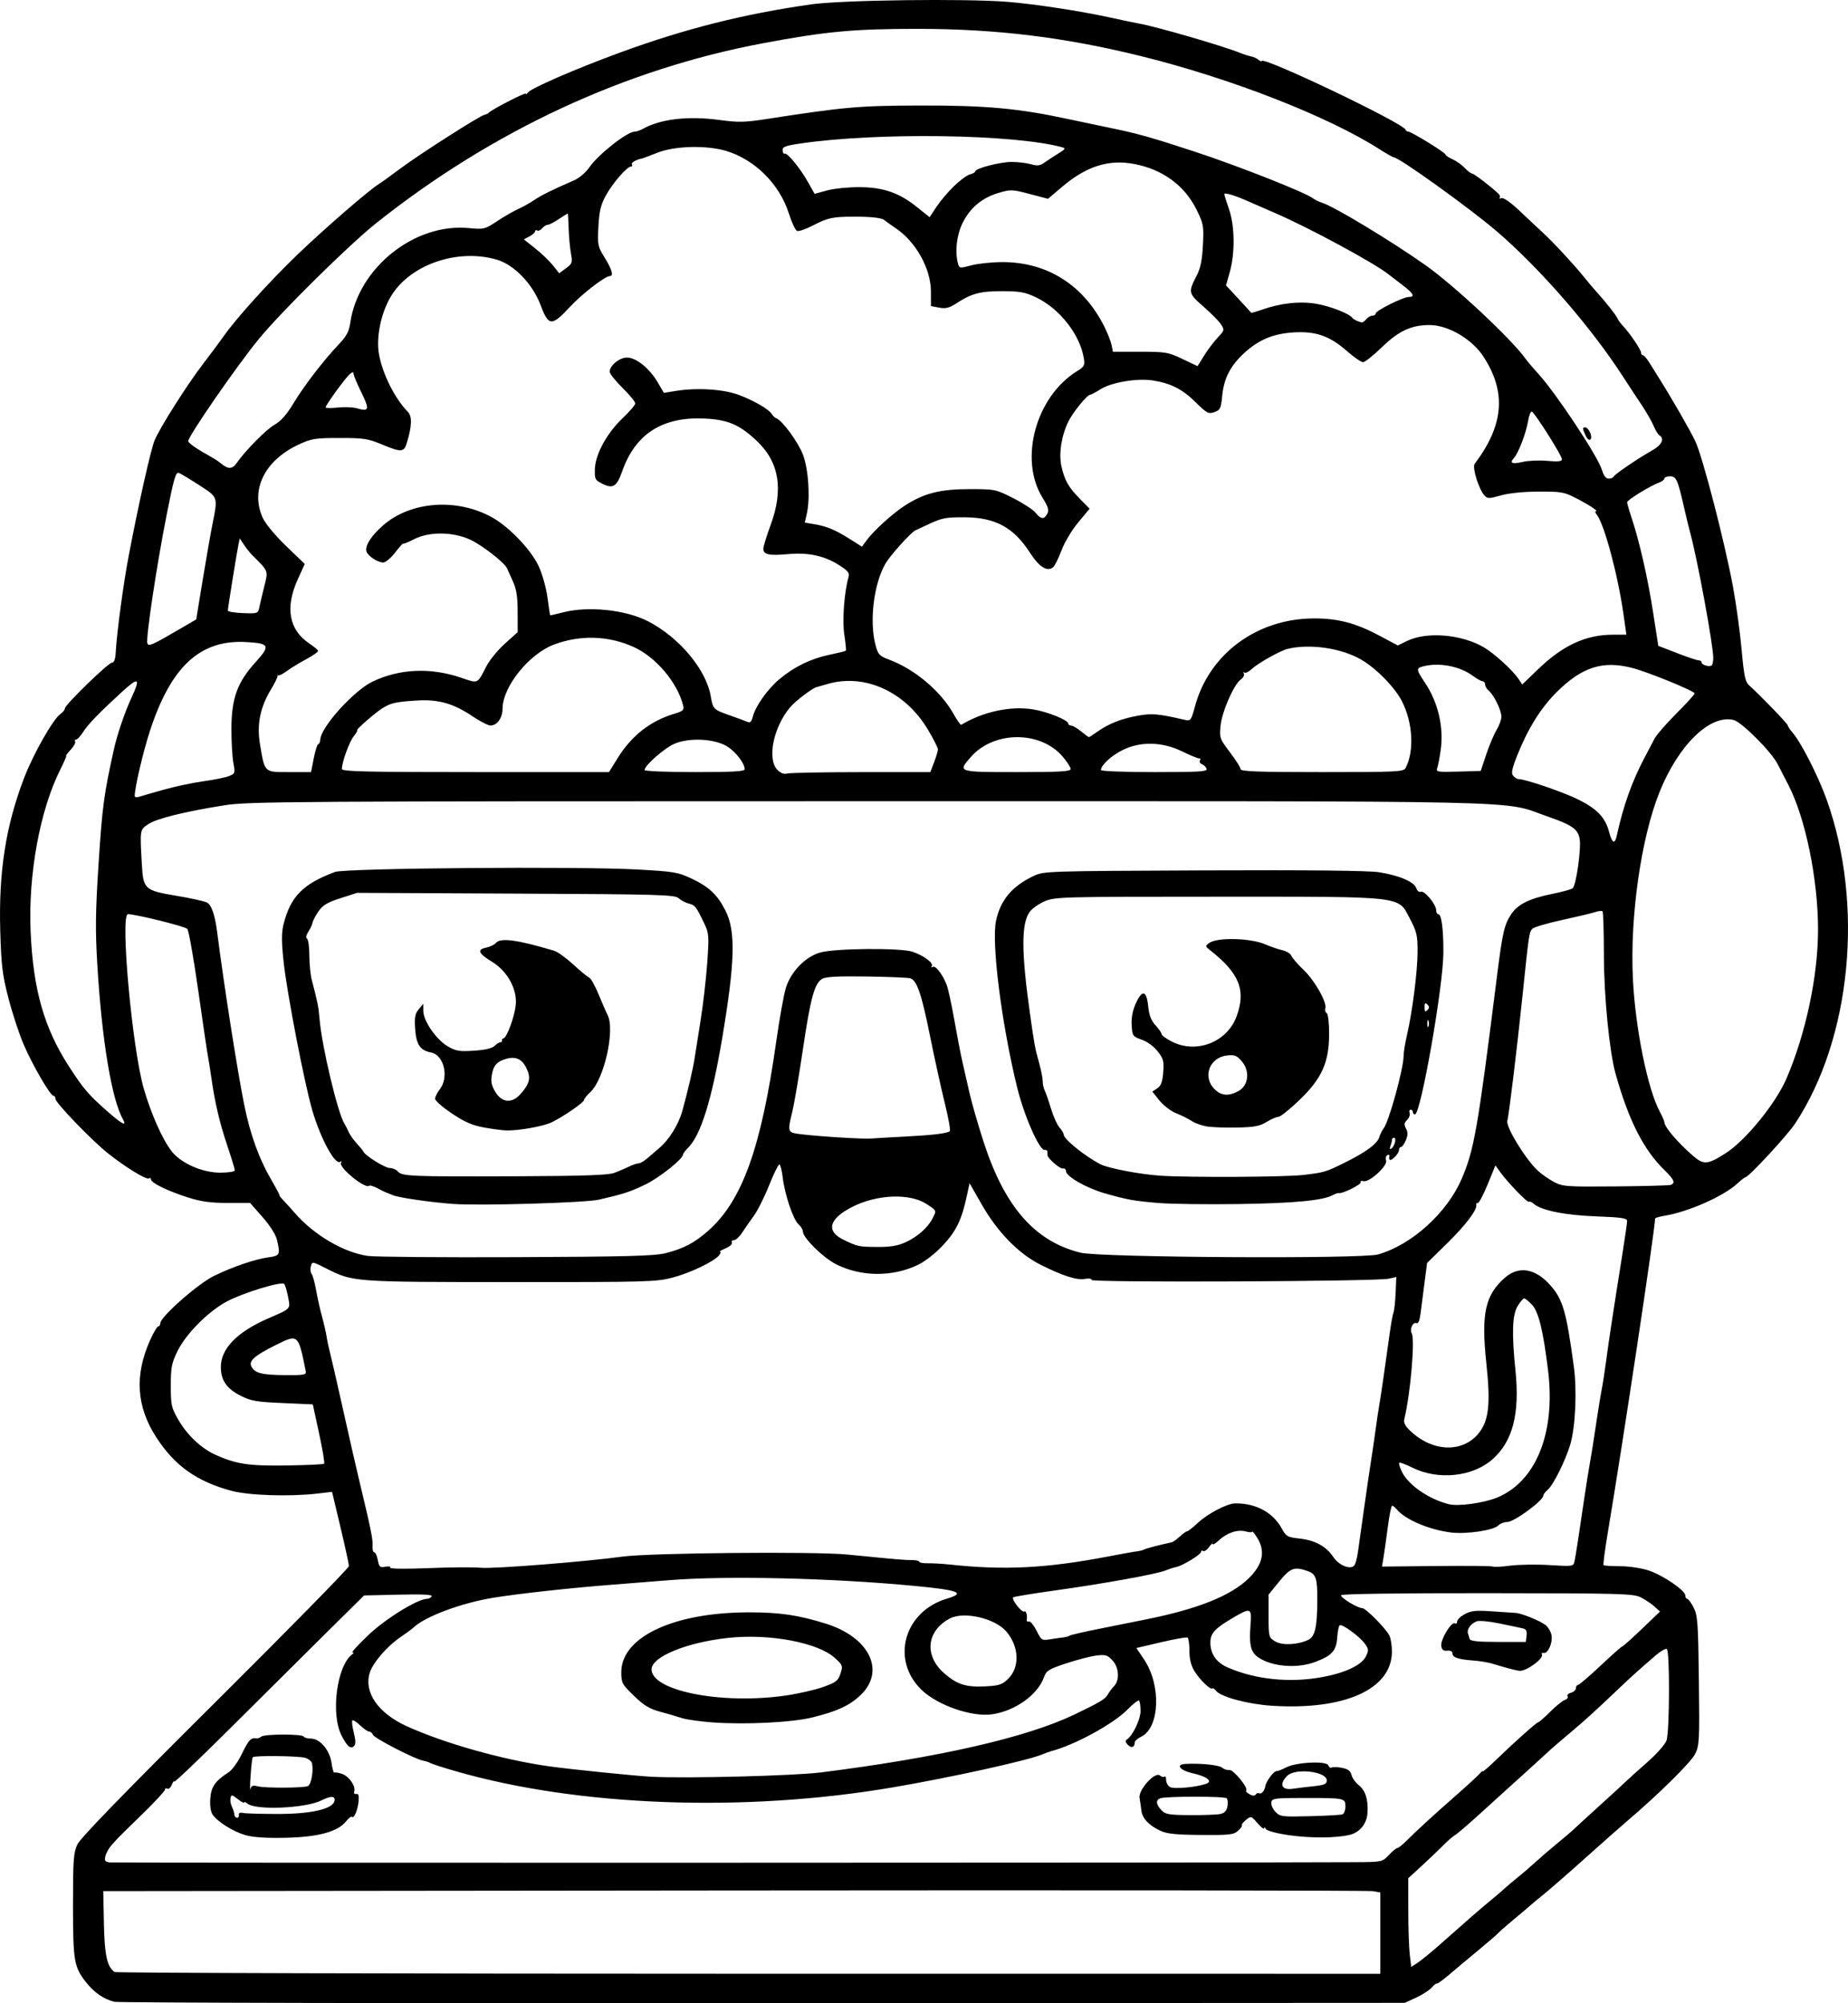 <?xml version="1.0" encoding="UTF-8" standalone="no"?>
<!-- Created with Inkscape (http://www.inkscape.org/) -->

<svg
   width="210.005mm"
   height="227.594mm"
   viewBox="0 0 210.005 227.594"
   version="1.1"
   id="svg5"
   xml:space="preserve"
   xmlns="http://www.w3.org/2000/svg"
   xmlns:svg="http://www.w3.org/2000/svg"><defs
     id="defs2" /><g
     id="layer1"
     transform="translate(-4.159,-31.327)"><path
       style="fill:#000000;stroke-width:0.265"
       d="m 17.168,258.756 c -1.192,-0.285 -2.29,-1.039 -3.221,-2.212 -1.375,-1.731 -1.493,-2.425 -1.493,-8.779 0,-5.107 0.06,-5.951 0.49,-6.879 0.336,-0.726 5.253,-5.794 15.677,-16.156 8.353,-8.304 15.188,-15.269 15.189,-15.478 0.001,-0.209 -0.43,-2.193 -0.957,-4.408 l -0.959,-4.028 -1.622,0.191 c -3.165,0.373 -7.849,0.224 -9.825,-0.311 -3.926,-1.065 -6.406,-2.824 -8.498,-6.029 -2.292,-3.511 -2.526,-7.086 -0.727,-11.095 0.384,-0.856 0.801,-1.557 0.927,-1.557 0.126,0 0.228,-0.162 0.228,-0.36 0,-0.717 4.308,-4.507 6.115,-5.379 2.186,-1.056 4.662,-1.897 6.199,-2.108 1.283,-0.176 1.336,-0.288 0.941,-1.989 -0.135,-0.583 -0.794,-1.618 -1.64,-2.58 l -1.414,-1.606 h -2.55 c -1.945,0 -3.014,-0.147 -4.505,-0.621 -2.298,-0.73 -4.204,-1.658 -4.204,-2.045 0,-0.151 -0.112,-0.205 -0.25,-0.121 -0.289,0.179 -2.726,-1.317 -4.645,-2.851 -1.848,-1.477 -5.953,-5.731 -5.953,-6.169 0,-0.2 -0.105,-0.363 -0.234,-0.363 -0.357,0 -2.35,-3.427 -3.382,-5.814 -0.505,-1.168 -1.281,-3.523 -1.725,-5.233 -0.701,-2.7 -0.825,-3.71 -0.941,-7.669 -0.197,-6.714 0.626,-11.979 2.728,-17.444 1.033,-2.687 3.276,-6.636 4.089,-7.199 0.288,-0.2 0.524,-0.49 0.524,-0.646 0,-0.41 4.94,-5.209 5.362,-5.209 0.232,0 0.376,-0.389 0.415,-1.124 0.118,-2.234 0.866,-7.808 1.484,-11.046 1.12,-5.874 2.508,-12.056 2.937,-13.083 0.615,-1.471 3.688,-6.315 5.53,-8.718 0.881,-1.149 1.945,-2.578 2.365,-3.175 1.434,-2.043 5.244,-6.243 8.459,-9.326 2.993,-2.87 8.107,-7.295 9.129,-7.9 0.246,-0.146 1.35,-0.941 2.454,-1.769 2.148,-1.609 9.02,-5.997 9.561,-6.104 0.179,-0.035 0.385,-0.133 0.458,-0.216 0.315,-0.36 4.234,-2.379 4.237,-2.182 0.002,0.119 0.099,0.067 0.215,-0.115 0.302,-0.475 5.542,-2.749 10.562,-4.582 7.372,-2.692 13.959,-4.35 21.63,-5.445 3.476,-0.496 17.541,-0.676 22.347,-0.286 3.097,0.251 8.319,1.05 11.652,1.783 1.382,0.304 2.871,0.615 3.307,0.691 1.905,0.331 9.536,2.545 11.406,3.309 0.421,0.172 0.994,0.356 1.273,0.41 0.28,0.053 0.667,0.228 0.86,0.389 0.193,0.16 0.351,0.224 0.351,0.141 0,-0.631 16.053,7.023 16.36,7.8 0.049,0.123 0.193,0.223 0.321,0.223 0.343,0 4.221,2.39 4.221,2.601 0,0.099 0.352,0.336 0.783,0.527 0.43,0.191 1.055,0.634 1.389,0.986 0.334,0.352 0.713,0.642 0.844,0.644 0.213,0.004 2.178,1.504 2.991,2.283 0.175,0.168 0.238,0.385 0.14,0.482 -0.098,0.098 -0.003,0.112 0.211,0.032 0.24,-0.09 1.055,0.488 2.129,1.507 0.957,0.909 2.088,1.969 2.514,2.355 1.108,1.006 3.527,3.603 4.61,4.947 0.509,0.633 1.224,1.478 1.587,1.878 1.043,1.148 2.239,2.669 2.355,2.997 0.058,0.165 0.338,0.543 0.62,0.84 0.761,0.801 2.052,2.711 2.052,3.036 0,0.156 0.093,0.283 0.208,0.283 0.114,0 0.442,0.378 0.728,0.841 0.286,0.463 0.758,1.219 1.049,1.681 1.521,2.413 3.576,5.983 4.184,7.268 0.823,1.739 3.344,11.478 4.27,16.493 0.364,1.968 0.807,5.192 0.985,7.164 0.274,3.033 0.407,3.661 0.867,4.073 1.301,1.169 4.379,4.358 4.379,4.536 0,0.108 0.248,0.482 0.551,0.831 0.967,1.115 2.915,4.943 3.864,7.594 4.278,11.951 2.796,27.165 -3.587,36.822 -0.882,1.334 -5.291,6.094 -5.645,6.094 -0.085,0 -0.507,0.327 -0.938,0.728 -1.523,1.415 -5.546,3.196 -8.202,3.632 -0.618,0.102 -1.124,0.253 -1.124,0.336 0,1.189 -3.675,25.599 -5.36,35.598 -0.338,2.007 -0.56,3.704 -0.494,3.77 0.067,0.067 0.916,0.121 1.888,0.121 1,0 2.403,0.21 3.231,0.483 1.636,0.54 4.174,2.271 4.174,2.847 0,0.206 0.097,0.374 0.216,0.374 0.119,0 0.445,0.446 0.725,0.992 0.459,0.894 0.518,1.714 0.597,8.309 0.083,6.891 0.057,7.377 -0.442,8.354 -0.482,0.945 -4.195,4.608 -7.617,7.514 -0.749,0.636 -2.892,2.53 -4.763,4.208 -1.87,1.678 -4.055,3.583 -4.855,4.233 -0.8,0.65 -1.515,1.244 -1.587,1.32 -0.073,0.076 -0.847,0.731 -1.72,1.455 -0.873,0.724 -1.707,1.454 -1.852,1.621 -0.146,0.167 -1.158,1.04 -2.249,1.941 -1.091,0.9 -2.563,2.133 -3.271,2.739 -0.708,0.606 -1.342,1.064 -1.409,1.019 -0.067,-0.046 -0.335,0.162 -0.596,0.462 -0.26,0.3 -1.055,0.814 -1.766,1.142 l -1.293,0.596 -72.893,0.04 c -40.091,0.022 -73.272,-0.051 -73.735,-0.161 z m 143.85,-7.804 v -4.618 l -0.86,-0.153 c -0.473,-0.084 -33.126,-0.119 -72.562,-0.078 l -71.702,0.075 0.073,3.665 c 0.072,3.626 0.367,4.961 1.221,5.526 0.162,0.107 32.59,0.196 72.062,0.198 l 71.768,0.004 z m 6.902,1.179 c 3.077,-2.729 4.578,-4.033 5.787,-5.027 0.62,-0.509 1.313,-1.105 1.542,-1.323 0.228,-0.218 0.841,-0.734 1.36,-1.146 0.52,-0.412 1.421,-1.187 2.003,-1.721 0.582,-0.535 1.713,-1.507 2.513,-2.161 0.8,-0.654 1.702,-1.427 2.004,-1.718 0.302,-0.291 1.603,-1.482 2.891,-2.646 1.288,-1.164 2.589,-2.358 2.891,-2.654 0.302,-0.296 1.404,-1.288 2.45,-2.205 1.072,-0.941 2.023,-2.021 2.183,-2.479 0.351,-1.006 0.381,-10.165 0.034,-10.379 -0.137,-0.085 -0.701,0.236 -1.253,0.712 -1.905,1.643 -2.813,2.457 -4.06,3.644 -2.902,2.761 -3.928,3.694 -5.683,5.169 -1.019,0.856 -1.981,1.68 -2.14,1.832 -0.322,0.308 -4.253,3.881 -5.397,4.905 -0.406,0.364 -1.719,1.554 -2.917,2.646 -1.198,1.091 -2.372,2.092 -2.609,2.224 -0.237,0.132 -0.854,0.668 -1.37,1.191 -0.517,0.523 -1.618,1.573 -2.447,2.333 l -1.508,1.382 0.002,3.646 c 0.001,2.005 0.077,4.272 0.169,5.037 l 0.167,1.392 0.724,-0.465 c 0.398,-0.256 1.597,-1.239 2.663,-2.185 z m -9.769,-9.241 c 3.076,-0.02 3.089,-0.022 3.836,-0.813 0.412,-0.437 0.847,-0.794 0.966,-0.794 0.119,0 0.603,-0.387 1.075,-0.86 1.151,-1.153 3.004,-2.848 5.721,-5.235 1.237,-1.086 2.394,-2.154 2.571,-2.372 0.177,-0.218 0.326,-0.327 0.331,-0.242 0.005,0.085 0.696,-0.51 1.537,-1.323 2.161,-2.089 4.592,-4.254 4.788,-4.264 0.091,-0.005 0.702,-0.542 1.356,-1.194 0.655,-0.652 1.4,-1.252 1.657,-1.333 0.257,-0.082 0.394,-0.267 0.305,-0.412 -0.089,-0.145 0.087,-0.329 0.393,-0.409 0.306,-0.08 0.556,-0.31 0.556,-0.511 0,-0.201 0.104,-0.366 0.231,-0.366 0.127,0 1.276,-0.982 2.553,-2.183 1.277,-1.201 2.393,-2.189 2.481,-2.196 0.087,-0.007 1.089,-0.903 2.226,-1.989 l 2.067,-1.975 -0.612,-0.56 c -0.336,-0.308 -1.028,-0.775 -1.538,-1.037 -0.862,-0.445 -2.061,-0.479 -17.462,-0.494 -9.981,-0.01 -16.573,0.081 -16.63,0.23 -0.1,0.265 1.88,1.473 2.415,1.474 0.387,5.3e-4 2.638,2.271 3.065,3.091 0.166,0.318 0.299,1.151 0.297,1.852 -0.015,4.258 -5.358,6.669 -13.622,6.144 -2.733,-0.173 -5.832,-1.003 -6.376,-1.708 -0.16,-0.207 -0.344,-0.323 -0.408,-0.259 -0.202,0.202 -1.451,-1.008 -2.042,-1.978 -0.384,-0.63 -0.565,-1.365 -0.565,-2.299 -5.2e-4,-0.755 -0.095,-1.431 -0.209,-1.502 -0.115,-0.071 -1.471,0.167 -3.014,0.529 l -2.806,0.658 0.879,1.306 c 1.968,2.924 1.781,7.756 -0.339,8.773 -0.401,0.192 -0.728,0.486 -0.728,0.654 0,0.558 -0.366,0.682 -0.783,0.265 -0.267,-0.267 -0.314,-0.472 -0.134,-0.583 0.669,-0.413 1.579,-2.288 1.579,-3.253 0,-0.561 -0.075,-1.094 -0.166,-1.185 -0.091,-0.091 -0.665,0.347 -1.274,0.974 -1.608,1.655 -6.059,4.085 -8.747,4.775 -0.146,0.037 -0.609,0.209 -1.031,0.381 -1.715,0.701 -10.422,2.616 -16.961,3.729 -16.835,2.866 -35.698,2.172 -49.588,-1.826 -1.444,-0.416 -2.754,-0.835 -2.91,-0.931 -0.156,-0.097 -0.547,-0.226 -0.869,-0.288 -0.964,-0.186 -5.536,-2.547 -5.685,-2.936 -0.076,-0.199 -0.268,-0.361 -0.426,-0.361 -0.158,0 -0.621,-0.319 -1.027,-0.708 -0.407,-0.39 -0.805,-0.642 -0.886,-0.561 -0.081,0.081 -0.006,0.705 0.165,1.387 0.218,0.864 0.228,1.324 0.035,1.517 -0.396,0.396 -0.778,0.076 -1.426,-1.189 -1.261,-2.465 -0.528,-7.977 1.229,-9.238 0.175,-0.125 0.177,-0.196 0.006,-0.198 -0.145,-0.002 0.68,-0.9 1.833,-1.996 1.951,-1.852 5.591,-4.094 6.648,-4.094 0.193,0 0.43,-0.128 0.526,-0.284 0.123,-0.199 -1.001,-0.257 -3.755,-0.193 l -3.93,0.091 -4.233,4.187 c -2.328,2.303 -7.18,7.123 -10.782,10.711 -3.602,3.588 -6.556,6.404 -6.565,6.258 -0.009,-0.146 -0.128,0.011 -0.263,0.348 -0.135,0.337 -0.366,0.538 -0.512,0.447 -0.147,-0.091 -0.267,-0.041 -0.267,0.11 0,0.151 -1.161,1.405 -2.58,2.786 -1.419,1.381 -2.663,2.604 -2.765,2.717 -0.102,0.114 -0.426,0.471 -0.721,0.795 -0.295,0.324 -0.609,0.88 -0.698,1.235 -0.134,0.534 -0.055,0.662 0.456,0.734 0.497,0.07 130.219,0.047 141.553,-0.025 z M 32.065,239.822 c -1.388,-0.394 -3.155,-1.495 -3.738,-2.327 -0.222,-0.317 -0.326,-1.012 -0.272,-1.812 0.092,-1.357 0.545,-2.012 2.07,-2.995 0.419,-0.27 1.087,-1.201 1.549,-2.158 0.746,-1.546 1.009,-1.819 1.644,-1.705 0.124,0.022 0.363,-0.067 0.529,-0.198 0.389,-0.307 4.632,-0.317 4.821,-0.011 0.079,0.127 0.443,0.231 0.809,0.231 1.035,0 2.135,1.283 2.354,2.747 0.103,0.685 0.242,1.191 0.31,1.123 0.068,-0.068 0.474,-5.3e-4 0.902,0.149 0.806,0.281 1.575,1.414 1.364,2.009 -0.066,0.186 0.039,0.306 0.235,0.265 0.257,-0.054 0.33,0.182 0.264,0.851 -0.1,1.005 -0.524,1.986 -0.758,1.752 -0.08,-0.08 -0.371,0.14 -0.646,0.49 -0.936,1.19 -3.155,1.801 -6.838,1.883 -2.229,0.05 -3.728,-0.046 -4.599,-0.294 z m -0.759,-2.309 c -0.041,-0.204 0.136,-0.287 0.463,-0.216 0.291,0.063 2.077,0.116 3.969,0.117 3.791,0.002 6.262,-0.57 6.434,-1.489 0.107,-0.574 -0.404,-0.593 -1.485,-0.054 -1.819,0.907 -7.467,1.149 -8.418,0.36 -0.202,-0.168 -0.368,-0.223 -0.368,-0.122 0,0.101 -0.327,-0.074 -0.728,-0.39 -0.639,-0.504 -0.738,-0.52 -0.816,-0.136 -0.049,0.241 5.3e-4,0.639 0.109,0.885 0.227,0.514 0.296,0.738 0.343,1.109 0.018,0.146 0.152,0.265 0.298,0.265 0.146,0 0.235,-0.149 0.198,-0.331 z m 2.14,-3.241 c 0.834,0.211 5.122,0.197 5.684,-0.019 0.382,-0.147 0.669,-1.649 0.492,-2.571 -0.048,-0.249 -0.406,-0.542 -0.795,-0.651 -0.783,-0.22 -5.756,-0.275 -5.942,-0.066 -0.064,0.072 -0.177,1.025 -0.25,2.116 -0.073,1.091 -0.079,1.766 -0.013,1.499 0.094,-0.381 0.272,-0.447 0.824,-0.308 z m 117.285,5.566 c -1.459,-0.207 -2.574,-0.499 -2.708,-0.71 -0.125,-0.197 -0.229,-0.239 -0.232,-0.094 -0.003,0.146 -0.332,-0.114 -0.732,-0.578 -0.714,-0.827 -0.738,-0.833 -1.311,-0.364 -0.321,0.263 -0.529,0.534 -0.461,0.601 0.068,0.068 -0.129,0.35 -0.437,0.628 -0.498,0.45 -0.963,0.502 -4.222,0.476 -2.875,-0.023 -3.87,-0.128 -4.625,-0.487 -1.312,-0.623 -2.035,-1.4 -2.14,-2.301 -0.048,-0.415 -0.142,-1.051 -0.207,-1.413 -0.164,-0.903 1.746,-3.025 2.305,-2.561 0.202,0.167 0.445,0.226 0.541,0.13 0.096,-0.096 0.174,0.08 0.174,0.39 0,0.31 0.208,0.673 0.463,0.807 0.448,0.235 2.829,0.026 4.021,-0.352 0.89,-0.282 0.214,-0.847 -1.462,-1.223 -1.457,-0.326 -1.99,-1.001 -0.839,-1.062 1.713,-0.091 3.817,0.121 4.167,0.42 0.218,0.186 0.594,0.307 0.835,0.267 0.447,-0.074 2.191,2.052 1.912,2.33 -0.08,0.08 0.095,0.275 0.39,0.433 0.361,0.193 0.59,0.199 0.702,0.017 0.092,-0.148 0.269,-0.206 0.395,-0.129 0.235,0.146 0.612,-0.304 0.692,-0.826 0.08,-0.523 0.946,-1.688 1.257,-1.689 0.165,-7.9e-4 0.657,-0.191 1.094,-0.422 1.131,-0.598 4.594,-0.774 4.797,-0.243 0.084,0.219 0.257,0.334 0.385,0.255 0.128,-0.079 0.652,-0.065 1.165,0.031 0.69,0.129 0.975,0.341 1.093,0.811 0.088,0.35 0.45,0.864 0.805,1.143 0.772,0.607 1.101,1.622 1.016,3.134 -0.071,1.259 -0.864,2.244 -2.037,2.53 -1.501,0.366 -4.41,0.386 -6.794,0.048 z m 5.987,-2.383 c 0.182,-0.068 0.331,-0.471 0.331,-0.895 0,-0.952 -0.064,-0.965 -4.756,-0.965 -3.25,0 -3.574,0.043 -3.662,0.487 -0.053,0.268 0.153,0.753 0.459,1.078 0.528,0.562 0.723,0.587 3.927,0.506 1.854,-0.047 3.52,-0.141 3.702,-0.21 z m -13.919,-0.033 c 0.498,-0.098 0.74,-0.343 0.84,-0.85 0.077,-0.392 0.041,-0.815 -0.079,-0.939 -0.237,-0.245 -6.916,-0.243 -7.554,0.002 -0.531,0.204 -0.486,0.681 0.125,1.337 0.453,0.487 0.832,0.553 3.241,0.57 1.5,0.01 3.043,-0.043 3.427,-0.119 z m 10.611,-3.159 c 1.255,-0.134 1.521,-0.249 1.521,-0.66 0,-1.029 -3.576,-1.444 -4.498,-0.523 -0.951,0.951 -0.639,1.665 0.643,1.469 0.447,-0.068 1.497,-0.197 2.334,-0.287 z m 22.159,-13.396 c -0.509,-0.139 -1.315,-0.373 -1.79,-0.521 -0.475,-0.148 -1.462,-0.313 -2.192,-0.367 -1.736,-0.129 -2.368,-0.344 -2.368,-0.805 0,-0.232 -0.228,-0.352 -0.594,-0.313 -0.444,0.047 -0.617,-0.093 -0.683,-0.553 -0.101,-0.708 1.165,-2.791 1.552,-2.552 0.14,0.086 0.255,-0.01 0.255,-0.213 0,-0.204 0.392,-0.582 0.871,-0.84 0.719,-0.387 1.262,-0.441 3.109,-0.311 1.231,0.087 2.437,0.168 2.681,0.181 0.626,0.033 2.626,0.834 3.328,1.334 0.325,0.231 0.654,0.767 0.732,1.191 0.159,0.869 -0.407,2.131 -0.906,2.02 -0.181,-0.04 -0.264,0.032 -0.185,0.16 0.27,0.437 -1.755,1.931 -2.534,1.87 -0.191,-0.015 -0.765,-0.141 -1.274,-0.28 z m 2.067,-3.719 c 0.066,-0.571 -0.043,-0.744 -0.529,-0.845 -0.337,-0.07 -1.515,-0.316 -2.619,-0.547 -1.104,-0.231 -2.235,-0.334 -2.514,-0.23 -0.647,0.243 -1.139,0.896 -1.006,1.337 0.057,0.188 0.148,0.491 0.203,0.673 0.072,0.24 0.958,0.331 3.241,0.331 h 3.141 z m -80.252,15.553 c 13.425,-1.69 23.384,-3.959 28.84,-6.571 2.925,-1.4 3.548,-1.773 3.824,-2.288 0.151,-0.281 0.465,-0.703 0.699,-0.937 0.669,-0.669 0.584,-2.134 -0.171,-2.944 -0.569,-0.61 -0.792,-0.676 -1.838,-0.545 -0.655,0.082 -2.193,0.481 -3.417,0.886 -1.972,0.652 -2.26,0.83 -2.514,1.551 -0.707,2.007 -3.253,3.839 -5.884,4.233 -2.29,0.343 -6.201,-1.003 -8.03,-2.764 -3.538,-3.408 -2.015,-8.908 2.871,-10.372 2.175,-0.652 1.382,-0.965 -3.664,-1.446 -9.38,-0.895 -21.351,-1.177 -27.842,-0.655 -1.785,0.144 -4.734,0.377 -6.553,0.518 -4.707,0.366 -10.573,1.009 -13.432,1.472 -3.667,0.594 -7.778,2.123 -9.131,3.397 -0.178,0.168 -0.831,0.649 -1.45,1.07 -1.569,1.066 -3.177,2.934 -3.525,4.097 -0.661,2.207 0.97,4.555 4.185,6.026 4.29,1.962 11.098,3.874 16.342,4.588 2.612,0.356 9.666,1.072 11.509,1.168 3.908,0.204 16.163,-0.106 19.182,-0.487 z m -12.303,-5.695 c -1.382,-0.102 -2.93,-0.322 -3.44,-0.49 -0.509,-0.168 -1.619,-0.492 -2.466,-0.72 -1.214,-0.327 -1.845,-0.71 -2.977,-1.806 -1.353,-1.311 -1.436,-1.466 -1.436,-2.685 0,-4.011 5.982,-6.805 14.552,-6.799 3.473,0.003 5.555,0.309 8.661,1.273 4.982,1.547 6.86,5.386 3.976,8.13 -1.25,1.189 -2.636,1.832 -5.45,2.53 -2.344,0.581 -7.652,0.845 -11.421,0.568 z m 8.282,-3.036 c 1.426,-0.202 3.359,-0.638 4.295,-0.968 1.507,-0.532 1.736,-0.707 2.007,-1.527 0.292,-0.886 0.265,-0.964 -0.63,-1.785 -1.913,-1.753 -7.452,-2.793 -12.147,-2.28 -4.714,0.515 -8.686,2.146 -8.686,3.568 0,2.451 7.929,4.016 15.161,2.991 z m 25.333,-1.883 c 1.368,-1.311 1.297,-3.65 -0.163,-5.385 -1.27,-1.51 -4.808,-2.341 -6.411,-1.507 -2.663,1.386 -2.975,4.198 -0.69,6.209 1.476,1.299 2.467,1.619 4.688,1.512 1.55,-0.075 1.91,-0.191 2.576,-0.829 z m 35.84,-0.244 c 2.585,-0.495 4.38,-1.365 4.853,-2.354 0.324,-0.677 0.307,-0.832 -0.155,-1.455 -0.579,-0.78 -2.462,-2.169 -2.806,-2.069 -0.122,0.036 -0.258,0.633 -0.302,1.327 -0.099,1.572 -0.581,2.123 -2.488,2.843 -1.863,0.703 -4.38,0.601 -6.037,-0.245 -1.29,-0.659 -1.532,-1.386 -1.333,-3.997 0.145,-1.903 0.025,-1.95 -1.974,-0.781 -2.076,1.214 -2.591,1.776 -2.591,2.824 0,1.286 0.675,2.265 1.945,2.822 3.193,1.401 7.162,1.796 10.888,1.083 z m -1.725,-4.201 c 0.776,-0.363 1.026,-1.42 1.044,-4.406 0.015,-2.616 -0.136,-3.085 -1.105,-3.423 -1.516,-0.529 -1.952,-0.367 -3.227,1.198 l -1.205,1.479 v 2.428 c 0,2.363 0.019,2.44 0.728,2.878 0.791,0.49 2.543,0.417 3.766,-0.155 z m -27.772,-0.293 c 0.221,-0.02 0.518,-0.107 0.661,-0.193 0.143,-0.086 1.57,-0.418 3.17,-0.739 1.601,-0.321 4.093,-0.82 5.538,-1.111 5.859,-1.177 9.602,-2.672 11.634,-4.646 1.65,-1.602 1.955,-3.115 0.947,-4.688 -0.284,-0.443 -0.518,-0.727 -0.521,-0.63 -0.002,0.097 -0.332,0.086 -0.732,-0.024 -0.929,-0.255 -2.116,0.132 -3.043,0.992 -0.4,0.371 -0.728,0.567 -0.728,0.434 0,-0.132 -0.187,0.026 -0.415,0.352 -0.228,0.326 -0.526,0.524 -0.661,0.44 -0.136,-0.084 -0.246,-0.038 -0.246,0.103 0,0.297 -2.109,1.581 -2.822,1.718 -0.267,0.051 -0.815,0.229 -1.218,0.394 -1.003,0.411 -7.044,1.503 -12.584,2.273 -2.522,0.351 -4.649,0.701 -4.725,0.777 -0.224,0.224 0.993,1.778 1.262,1.612 0.214,-0.132 0.367,0.426 0.276,1.005 -0.017,0.109 0.104,0.169 0.269,0.132 0.165,-0.036 0.552,0.439 0.86,1.056 0.549,1.1 0.581,1.118 1.618,0.95 0.582,-0.094 1.239,-0.188 1.46,-0.208 z m -66.237,-7.908 c 1.34,0.144 11.9,-0.686 16.094,-1.265 3.091,-0.427 21.865,-0.601 25.554,-0.237 5.807,0.573 6.467,0.629 7.321,0.628 0.473,-5.3e-4 0.86,0.085 0.86,0.191 0,0.106 0.446,0.184 0.992,0.175 0.546,-0.009 1.647,0.054 2.447,0.14 6.222,0.671 11.006,0.429 17.992,-0.909 1.528,-0.293 3.021,-0.559 3.318,-0.591 0.297,-0.032 0.654,-0.125 0.794,-0.206 0.205,-0.119 1.651,-0.496 3.155,-0.823 0.141,-0.031 0.545,-0.324 0.899,-0.651 0.353,-0.327 0.729,-0.595 0.835,-0.595 0.106,0 0.654,-0.431 1.218,-0.957 1.133,-1.057 3.349,-2.211 4.254,-2.215 2.386,-0.011 4.307,1.041 5.313,2.908 0.456,0.846 0.626,0.94 1.976,1.087 1.779,0.194 3.028,0.875 3.852,2.102 0.647,0.962 1.968,1.484 2.392,0.944 0.128,-0.163 0.309,-0.832 0.402,-1.487 0.093,-0.655 0.403,-2.857 0.688,-4.895 0.285,-2.037 0.643,-4.478 0.794,-5.424 0.151,-0.946 0.387,-2.558 0.524,-3.583 0.137,-1.025 0.323,-2.275 0.414,-2.778 0.171,-0.948 0.724,-4.742 1.193,-8.191 0.149,-1.091 0.343,-2.163 0.432,-2.381 0.089,-0.218 0.197,-1.213 0.24,-2.21 l 0.078,-1.813 -0.842,0.195 c -1.381,0.32 -33.783,0.458 -33.783,0.144 0,-0.157 -0.317,-0.207 -0.752,-0.121 -0.895,0.179 -2.545,-0.348 -5.064,-1.616 -2.486,-1.252 -4.871,-3.695 -6.66,-6.82 l -1.394,-2.437 -0.312,1.452 c -0.577,2.686 -1.19,3.964 -2.669,5.562 -0.833,0.9 -2.029,1.845 -2.829,2.237 -2.906,1.422 -6.499,1.404 -9.366,-0.046 -1.467,-0.742 -3.761,-3.003 -3.761,-3.707 0,-0.216 -0.226,-0.59 -0.503,-0.831 -0.599,-0.523 -1.563,-3.376 -1.791,-5.299 -0.089,-0.755 -0.251,-1.428 -0.36,-1.495 -0.108,-0.067 -0.634,0.978 -1.169,2.323 -0.535,1.345 -1.322,2.921 -1.749,3.503 -0.427,0.582 -1.027,1.445 -1.333,1.918 -0.306,0.473 -0.73,0.86 -0.942,0.86 -0.212,0 -0.311,0.121 -0.22,0.27 0.092,0.148 -0.229,0.441 -0.712,0.651 -0.483,0.21 -0.775,0.386 -0.648,0.392 0.127,0.006 0.084,0.187 -0.095,0.403 -0.596,0.718 -3.285,2.006 -5.286,2.532 -1.863,0.489 -2.917,0.518 -18.422,0.511 -17.962,-0.009 -17.877,-0.002 -20.983,-1.57 -1.552,-0.784 -1.558,-0.784 -1.707,-0.215 -0.082,0.314 -0.042,0.7 0.089,0.859 0.131,0.158 0.363,0.998 0.516,1.866 0.152,0.868 0.457,2.23 0.677,3.026 0.22,0.796 0.451,1.808 0.515,2.249 0.063,0.441 0.241,1.278 0.395,1.86 0.154,0.582 0.823,3.499 1.486,6.482 0.663,2.983 1.493,6.615 1.843,8.07 1.285,5.342 1.547,6.63 1.496,7.342 -0.029,0.4 0.055,0.728 0.187,0.728 0.132,0 0.314,0.4 0.406,0.888 0.148,0.789 0.245,0.873 0.863,0.755 0.383,-0.073 0.63,-0.026 0.549,0.104 -0.086,0.139 1.736,0.16 4.392,0.051 2.497,-0.102 5.155,-0.119 5.908,-0.038 z M 180.257,209.138 c 2.671,0.162 2.704,0.157 2.832,-0.448 0.141,-0.67 0.473,-2.809 1.098,-7.095 0.223,-1.528 0.517,-3.373 0.654,-4.101 0.137,-0.728 0.431,-2.573 0.653,-4.101 0.223,-1.528 0.521,-3.373 0.663,-4.101 0.142,-0.728 0.382,-2.275 0.534,-3.44 0.274,-2.102 0.816,-5.658 1.839,-12.078 0.293,-1.841 0.533,-3.522 0.533,-3.736 0,-0.316 -0.656,-0.413 -3.506,-0.518 -3.532,-0.13 -6.241,-0.674 -7.099,-1.427 -0.23,-0.202 -0.479,-0.305 -0.554,-0.231 -0.15,0.15 -2.436,-2.217 -3.275,-3.391 l -0.531,-0.743 -0.872,2.132 c -0.479,1.173 -0.982,2.132 -1.117,2.132 -0.135,0 -0.22,0.089 -0.191,0.198 0.148,0.538 -1.157,2.276 -3.257,4.339 l -2.33,2.288 -0.287,2.21 c -0.158,1.215 -0.359,2.781 -0.447,3.48 -0.112,0.892 -0.263,1.231 -0.505,1.138 -0.38,-0.146 -0.767,0.738 -0.508,1.158 0.396,0.641 -0.138,6.86 -0.835,9.728 -0.107,0.441 0.081,0.806 0.727,1.409 2.573,2.403 6.017,2.454 7.802,0.115 1.075,-1.41 1.271,-3.326 0.795,-7.768 -0.613,-5.714 -0.161,-7.809 2.118,-9.81 1.568,-1.377 3.486,-1.041 5.18,0.908 1.401,1.611 1.78,2.93 2.632,9.158 0.382,2.795 0.184,7.013 -0.422,8.966 -0.587,1.893 -1.899,4.512 -2.54,5.069 -0.278,0.242 -0.505,0.543 -0.505,0.669 0,0.566 -3.312,2.993 -4.084,2.993 -0.352,0 -0.828,0.188 -1.057,0.417 -0.535,0.535 -3.599,0.986 -5.309,0.781 -2.48,-0.298 -5.227,-1.459 -6.188,-2.617 -0.198,-0.238 -0.44,-0.433 -0.538,-0.433 -0.098,0 -0.321,1.101 -0.495,2.447 -0.174,1.346 -0.394,2.903 -0.488,3.46 l -0.172,1.012 6.256,-0.064 c 3.441,-0.035 6.314,-0.006 6.385,0.065 0.071,0.071 0.934,0.025 1.918,-0.103 0.984,-0.128 3.005,-0.159 4.491,-0.068 z m -6.001,-7.658 c 4.45,-1.808 6.689,-7.35 5.828,-14.425 -0.55,-4.513 -1.079,-6.692 -1.819,-7.486 -0.373,-0.4 -0.776,-0.728 -0.897,-0.728 -0.12,0 -0.455,0.387 -0.743,0.86 -0.613,1.005 -0.685,3.094 -0.253,7.304 0.508,4.953 -0.304,8.085 -2.629,10.131 -2.246,1.977 -6.156,2.38 -9.074,0.935 -0.761,-0.377 -1.439,-0.629 -1.506,-0.561 -0.068,0.068 0.067,0.523 0.3,1.011 0.723,1.517 3.053,3.127 5.36,3.704 1.046,0.262 3.928,-0.134 5.433,-0.745 z M 40.994,197.619 c 0.077,-0.077 -0.182,-1.625 -0.574,-3.44 l -0.714,-3.3 -3.439,-0.152 c -3.039,-0.134 -3.6,-0.235 -4.822,-0.861 -1.548,-0.794 -2.189,-1.742 -2.189,-3.237 0,-2.079 1.837,-3.969 5.348,-5.502 2.689,-1.174 2.558,-1.033 2.29,-2.469 -0.129,-0.688 -0.33,-1.347 -0.448,-1.465 -0.316,-0.316 -4.68,1.019 -6.497,1.988 -2.113,1.126 -4.646,3.668 -5.608,5.627 -0.68,1.385 -0.772,1.859 -0.772,3.955 0,2.213 0.062,2.488 0.875,3.895 0.992,1.716 2.583,3.215 4.181,3.939 2.362,1.07 3.783,1.285 8.086,1.222 2.28,-0.033 4.208,-0.123 4.285,-0.2 z m -2.091,-10.51 c -0.856,-4.261 -0.845,-4.251 -3.457,-2.946 -2.419,1.208 -3.066,1.797 -2.697,2.456 0.402,0.719 1.218,0.919 3.824,0.937 2.171,0.015 2.413,-0.031 2.33,-0.446 z m 40.927,-13.417 c 2.029,-0.52 3.253,-1.165 4.805,-2.533 3.856,-3.399 6.014,-9.386 7.723,-21.422 0.382,-2.692 0.883,-5.481 1.112,-6.197 0.59,-1.843 2.186,-3.491 3.865,-3.989 1.651,-0.49 9.161,-0.556 10.529,-0.092 1.251,0.424 2.395,1.267 2.185,1.608 -0.1,0.162 -0.053,0.209 0.109,0.109 0.319,-0.197 1.134,0.867 1.592,2.079 0.165,0.437 0.552,2.223 0.859,3.969 0.307,1.746 0.722,3.889 0.922,4.763 0.2,0.873 0.566,2.48 0.814,3.572 0.248,1.091 0.967,3.578 1.598,5.525 2.387,7.367 5.836,11.298 11.024,12.564 2.256,0.551 31.924,0.723 33.789,0.197 3.818,-1.078 7.852,-4.726 9.514,-8.602 1.409,-3.288 1.821,-5.645 3.975,-22.781 0.659,-5.245 0.852,-6.089 1.668,-7.302 0.746,-1.11 2.082,-1.762 4.678,-2.284 1.097,-0.22 2.124,-0.504 2.282,-0.63 0.401,-0.319 0.996,-4.554 0.792,-5.64 -0.208,-1.109 -0.865,-1.557 -3.752,-2.557 -5.261,-1.823 0.537,-1.696 -77.231,-1.696 -65.557,0 -70.304,0.03 -73.025,0.464 -4.574,0.729 -7.709,1.508 -8.655,2.149 -0.958,0.649 -0.946,0.58 -0.725,4.531 0.161,2.865 0.304,2.995 3.957,3.606 1.616,0.27 3.165,0.613 3.443,0.762 0.527,0.282 0.913,1.414 1.17,3.437 0.736,5.788 2.266,15.557 3.044,19.447 0.693,3.463 1.681,6.191 3.16,8.731 0.509,0.873 0.902,1.617 0.873,1.654 -0.028,0.036 0.157,0.279 0.412,0.539 0.255,0.26 0.833,0.9 1.285,1.421 2.194,2.53 5.559,4.518 8.331,4.92 0.787,0.114 8.384,0.178 16.882,0.141 12.701,-0.055 15.727,-0.137 16.999,-0.463 z m -24.248,-5.589 c -2.552,-0.192 -6.092,-0.706 -6.747,-0.98 -0.364,-0.152 -0.721,-0.292 -0.794,-0.31 -0.073,-0.018 -0.504,-0.232 -0.959,-0.475 -0.454,-0.243 -0.89,-0.378 -0.968,-0.3 -0.424,0.424 -3.513,-2.091 -3.197,-2.602 0.102,-0.165 0.056,-0.212 -0.107,-0.111 -0.586,0.362 -2.18,-2.563 -3.134,-5.753 -0.891,-2.978 -2.922,-13.48 -3.295,-17.043 -0.237,-2.259 -0.237,-3.252 -10e-4,-4.188 0.794,-3.155 2.199,-4.585 5.84,-5.948 1.173,-0.439 27.544,-0.657 34.34,-0.283 4.196,0.231 4.644,0.305 6.192,1.035 1.975,0.931 2.94,1.843 3.849,3.636 1.175,2.318 1.088,5.805 -0.356,14.402 -1.185,7.051 -2.436,11.088 -3.889,12.541 -0.32,0.32 -0.581,0.666 -0.581,0.77 0,0.502 -2.708,2.654 -4.288,3.409 -1.795,0.857 -2.351,1.039 -5.237,1.714 -1.555,0.364 -13.619,0.716 -16.669,0.487 z m 18.389,-3.526 c 0.509,-0.191 1.263,-0.512 1.675,-0.714 0.412,-0.202 0.901,-0.368 1.086,-0.368 0.185,0 0.642,-0.268 1.015,-0.595 0.373,-0.327 0.965,-0.836 1.316,-1.13 1.136,-0.952 2.204,-2.674 2.644,-4.263 0.607,-2.189 1.223,-4.83 1.381,-5.918 0.074,-0.509 0.375,-2.414 0.67,-4.233 0.294,-1.819 0.64,-4.796 0.768,-6.615 0.218,-3.098 0.197,-3.382 -0.332,-4.488 -0.927,-1.936 -1.046,-2.091 -1.746,-2.265 -0.369,-0.092 -0.892,-0.366 -1.162,-0.61 -0.446,-0.403 -2.116,-0.45 -18.521,-0.528 l -18.03,-0.086 -1.887,0.608 c -1.506,0.485 -2.012,0.789 -2.503,1.505 -0.338,0.494 -0.64,1.069 -0.671,1.278 -0.031,0.209 -0.243,0.665 -0.471,1.014 -0.255,0.39 -0.315,0.696 -0.154,0.796 0.144,0.089 0.262,0.945 0.262,1.901 0,0.957 0.128,2.23 0.286,2.829 0.663,2.529 0.759,3.011 0.874,4.396 0.257,3.097 2.052,10.654 2.829,11.906 0.135,0.218 0.356,0.649 0.49,0.957 0.134,0.308 0.544,0.884 0.911,1.28 0.367,0.396 0.703,0.809 0.748,0.918 0.184,0.455 2.454,1.872 2.998,1.872 0.324,0 0.732,0.172 0.907,0.383 0.465,0.56 1.473,0.603 13.109,0.558 8,-0.031 10.809,-0.126 11.509,-0.388 z m -14.83,-5.16 c -1.321,-0.24 -2.186,-0.619 -3.638,-1.593 -1.048,-0.703 -1.905,-1.452 -1.905,-1.664 0,-0.212 0.238,-0.689 0.529,-1.059 1.083,-1.376 0.492,-3.919 -0.975,-4.198 -1.253,-0.238 -1.695,-0.897 -1.818,-2.707 -0.087,-1.29 -0.01,-1.704 0.408,-2.206 l 0.515,-0.618 0.009,0.83 c 0.012,1.134 1.483,3.249 2.787,4.007 0.919,0.534 1.311,0.599 2.975,0.489 1.254,-0.083 2.061,-0.271 2.334,-0.544 0.23,-0.23 0.528,-0.417 0.663,-0.417 0.135,0 0.216,-0.089 0.18,-0.198 -0.036,-0.109 0.043,-0.221 0.177,-0.247 0.377,-0.076 1.251,-2.462 1.386,-3.787 0.183,-1.788 -0.945,-3.845 -2.688,-4.905 -1.564,-0.951 -1.749,-1.399 -0.669,-1.615 0.434,-0.087 0.926,-0.322 1.093,-0.523 0.521,-0.628 2.433,-0.374 6.628,0.88 0.386,0.115 1.369,0.823 2.185,1.571 0.816,0.749 1.631,1.42 1.812,1.49 0.181,0.071 0.665,0.946 1.077,1.946 0.412,0.999 0.858,2.024 0.992,2.276 0.885,1.669 -0.37,7.309 -1.954,8.777 -0.392,0.363 -0.713,0.766 -0.713,0.894 0,0.275 -2.381,1.914 -3.698,2.545 -0.954,0.457 -3.782,0.959 -5.166,0.916 -0.437,-0.013 -1.573,-0.166 -2.526,-0.339 z m 4.168,-3.793 c 1.042,-1.175 1.201,-1.834 0.7,-2.89 -0.514,-1.082 -1.231,-1.425 -2.327,-1.111 -1.067,0.306 -1.46,0.757 -1.643,1.886 -0.117,0.718 -0.01,1.193 0.427,1.9 0.752,1.216 1.879,1.302 2.843,0.215 z M 135.874,168.006 c -2.865,-0.239 -3.613,-0.373 -6.209,-1.117 -2.052,-0.588 -4.366,-1.917 -4.366,-2.507 0,-0.209 -0.166,-0.346 -0.369,-0.303 -0.317,0.067 -1.722,-1.156 -1.741,-1.516 -0.004,-0.069 -0.007,-0.245 -0.007,-0.391 0,-0.146 -0.135,-0.235 -0.299,-0.198 -0.58,0.128 -2.334,-3.839 -3.13,-7.078 -1.772,-7.211 -2.945,-16.452 -2.406,-18.963 0.504,-2.349 1.814,-3.914 4.248,-5.075 1.177,-0.561 1.402,-0.569 19.315,-0.644 11.985,-0.05 18.746,0.021 19.961,0.209 2.27,0.351 4.008,1.095 4.235,1.811 0.099,0.311 0.324,0.484 0.528,0.405 0.411,-0.158 1.733,1.449 1.733,2.107 0,0.241 0.106,0.438 0.235,0.438 0.368,0 0.59,1.663 0.583,4.356 -0.01,3.819 -2.571,18.398 -3.232,18.398 -0.128,0 -0.232,-0.119 -0.232,-0.265 0,-0.146 -0.115,-0.265 -0.256,-0.265 -0.141,0 -0.194,0.163 -0.117,0.363 0.077,0.2 -0.052,0.554 -0.286,0.787 -0.338,0.338 -0.364,0.538 -0.125,0.984 0.225,0.42 0.22,0.751 -0.019,1.329 -0.175,0.423 -0.423,0.77 -0.551,0.77 -0.128,0 -0.232,0.16 -0.232,0.356 0,0.196 -0.238,0.571 -0.529,0.835 -0.482,0.436 -0.656,0.368 -0.554,-0.218 0.021,-0.12 -0.092,-0.138 -0.251,-0.039 -0.159,0.098 -0.217,0.368 -0.128,0.599 0.22,0.572 -1.903,2.518 -2.559,2.346 -0.263,-0.069 -0.41,-0.016 -0.328,0.117 0.143,0.231 -2.088,1.344 -2.476,1.236 -0.102,-0.029 -0.424,0.079 -0.715,0.24 -1.094,0.604 -4.432,0.918 -10.716,1.008 -3.565,0.051 -7.617,-0.001 -9.005,-0.117 z m 16.42,-3.193 c 2.352,-0.283 2.524,-0.334 4.58,-1.348 2.51,-1.238 3.792,-2.179 4.028,-2.953 0.099,-0.324 0.319,-0.767 0.49,-0.985 0.611,-0.78 2.272,-6.813 2.272,-8.251 0,-0.391 0.175,-1.467 0.389,-2.39 0.618,-2.664 1.198,-7.262 1.198,-9.491 0,-1.809 -0.102,-2.241 -0.875,-3.698 -1.386,-2.614 -0.334,-2.495 -22.012,-2.496 -17.435,-5.3e-4 -18.31,0.022 -19.459,0.509 -0.661,0.28 -1.432,0.814 -1.713,1.186 -0.988,1.309 -0.981,4.577 0.023,11.665 0.507,3.579 0.553,3.825 1.033,5.548 0.222,0.796 0.403,1.72 0.403,2.054 0,0.334 0.104,0.814 0.232,1.067 0.127,0.253 0.446,1.174 0.709,2.047 0.262,0.873 0.694,1.833 0.959,2.134 0.265,0.3 0.482,0.664 0.482,0.808 0,0.517 2.403,2.462 4.171,3.376 0.89,0.46 4.475,1.146 6.81,1.303 3.229,0.217 14.244,0.159 16.279,-0.085 z m -10.987,-5.51 c -0.582,-0.095 -1.356,-0.373 -1.72,-0.617 -0.364,-0.244 -1.153,-0.638 -1.755,-0.876 -0.603,-0.238 -1.459,-0.888 -1.909,-1.448 l -0.816,-1.016 0.561,-0.372 c 0.425,-0.282 0.589,-0.72 0.677,-1.812 0.103,-1.275 0.03,-1.55 -0.635,-2.397 -0.439,-0.559 -1.191,-1.109 -1.81,-1.323 -1.014,-0.351 -1.062,-0.418 -1.139,-1.618 -0.053,-0.826 0.099,-1.659 0.448,-2.447 0.731,-1.652 1.24,-1.563 1.427,0.25 0.108,1.05 0.335,1.646 0.831,2.18 0.375,0.404 0.685,0.855 0.689,1.002 0.004,0.147 0.538,0.535 1.188,0.863 2.784,1.404 6.25,0.056 7.329,-2.851 1.103,-2.972 0.342,-4.904 -2.955,-7.504 -0.609,-0.48 -0.614,-0.513 -0.14,-0.86 0.905,-0.662 4.716,-0.564 6.384,0.165 0.603,0.263 1.475,0.562 1.936,0.663 0.462,0.101 0.915,0.381 1.007,0.622 0.092,0.241 0.734,0.981 1.426,1.645 1.267,1.215 2.672,3.731 2.432,4.356 -0.071,0.185 -0.002,0.416 0.153,0.512 0.163,0.101 0.283,1.084 0.283,2.321 0,3.271 -0.809,5.09 -3.357,7.546 -1.095,1.055 -2.172,1.918 -2.394,1.918 -0.222,0 -0.831,0.264 -1.352,0.586 -0.772,0.477 -1.39,0.595 -3.339,0.636 -1.315,0.028 -2.867,-0.027 -3.449,-0.123 z m 3.56,-4.003 c 1.171,-0.627 1.37,-2.255 0.415,-3.39 -0.554,-0.659 -0.808,-0.763 -1.654,-0.676 -2.012,0.206 -2.859,2.419 -1.462,3.818 0.766,0.767 1.589,0.843 2.7,0.248 z m 17.814,5.819 c 0.077,-0.293 0.032,-0.533 -0.1,-0.533 -0.132,0 -0.24,0.109 -0.24,0.243 0,0.134 -0.08,0.451 -0.177,0.705 -0.111,0.29 -0.074,0.398 0.1,0.29 0.153,-0.094 0.34,-0.412 0.417,-0.705 z m 3.804,-13.829 c -0.073,-0.182 -0.133,-0.033 -0.133,0.331 0,0.364 0.06,0.513 0.133,0.331 0.073,-0.182 0.073,-0.48 0,-0.661 z m -0.122,-1.839 c -0.247,-0.247 -0.318,-0.176 -0.318,0.318 0,0.494 0.071,0.564 0.318,0.318 0.247,-0.247 0.247,-0.388 0,-0.635 z m -59.32,27.019 c 1.353,-0.613 2.52,-1.631 3.066,-2.677 0.497,-0.951 0.514,-0.905 -0.619,-1.654 -1.93,-1.276 -5.66,-1.137 -8.507,0.316 -2.616,1.335 -2.993,2.737 -0.996,3.706 1.644,0.798 1.735,0.817 3.881,0.833 1.455,0.011 2.302,-0.129 3.175,-0.524 z m 86.982,-6.529 c 0.55,-0.201 0.38,-0.607 -0.689,-1.645 -2.399,-2.328 -4.095,-5.663 -5.587,-10.987 -0.702,-2.503 -1.321,-8.82 -1.326,-13.516 -0.003,-2.631 -0.071,-4.851 -0.153,-4.932 -0.081,-0.081 -0.468,-0.04 -0.86,0.092 -0.392,0.132 -2.076,0.534 -3.743,0.895 -1.667,0.361 -3.18,0.806 -3.361,0.989 -0.375,0.378 -0.395,0.514 -1.145,7.741 -0.613,5.908 -1.548,13.599 -1.71,14.058 -0.226,0.643 2.043,4.371 3.466,5.693 0.415,0.385 1.23,0.956 1.812,1.268 1.002,0.537 1.378,0.565 7.011,0.517 3.274,-0.028 6.102,-0.105 6.284,-0.172 z M 30.843,164.293 c 0,-0.143 -0.37,-1.364 -0.823,-2.712 -0.91,-2.711 -1.433,-4.925 -1.84,-7.788 -0.148,-1.044 -0.328,-2.175 -0.399,-2.514 -0.071,-0.339 -0.56,-3.652 -1.087,-7.363 -0.527,-3.711 -1.089,-6.887 -1.249,-7.059 -0.265,-0.284 -5.865,-1.672 -6.746,-1.672 -0.911,0 0.478,15.276 1.804,19.844 0.83,2.858 2.109,5.733 3.149,7.079 1.063,1.375 3.486,2.446 5.537,2.446 0.91,1.2e-4 1.654,-0.117 1.654,-0.26 z m 169.433,-1.957 c 2.269,-1.453 5.698,-5.671 6.908,-8.498 2.197,-5.131 3.575,-11.651 3.575,-16.911 0,-5.705 -1.429,-12.666 -3.373,-16.427 -0.376,-0.728 -0.929,-1.799 -1.229,-2.381 -0.736,-1.428 -4.082,-4.771 -4.999,-4.995 -2.673,-0.651 -6.251,2.827 -8.404,8.17 -2.111,5.239 -3.388,14.21 -3.031,21.299 0.282,5.6 1.671,12.449 3.042,15.009 0.292,0.545 0.531,1.09 0.531,1.211 0,0.546 1.525,2.335 3.276,3.843 1.201,1.034 1.648,0.996 3.703,-0.32 z m -93.366,-1.878 c 3.269,-0.166 4.948,-0.368 5.191,-0.626 0.09,-0.096 -0.174,-1.543 -0.587,-3.216 -0.413,-1.673 -1.172,-5.126 -1.686,-7.673 -0.952,-4.72 -1.474,-6.234 -2.229,-6.473 -0.233,-0.074 -2.448,-0.166 -4.922,-0.204 -3.205,-0.05 -4.662,0.024 -5.07,0.258 -0.886,0.507 -1.334,2.135 -2.205,8.007 -0.442,2.983 -0.976,6.138 -1.187,7.011 -0.592,2.455 -0.594,2.452 0.987,2.647 2.112,0.261 7.109,0.564 8.004,0.486 0.437,-0.038 2.103,-0.136 3.704,-0.217 z m -88.761,-1.924 c -1.296,-2.284 -2.417,-9.015 -2.931,-17.609 -0.236,-3.943 -0.211,-6.011 0.14,-11.429 0.424,-6.554 0.61,-7.941 1.751,-13.066 0.374,-1.681 1.228,-4.188 1.973,-5.793 1.077,-2.321 0.859,-2.464 -1.072,-0.698 -2.558,2.341 -3.865,3.69 -4.399,4.541 -0.296,0.473 -0.655,0.86 -0.798,0.86 -0.142,0 -0.194,0.104 -0.116,0.231 0.079,0.127 -0.147,0.544 -0.501,0.926 -0.354,0.382 -0.588,0.695 -0.52,0.695 0.068,0 -0.224,0.689 -0.649,1.53 -2.325,4.606 -3.676,11.96 -3.389,18.446 0.293,6.613 1.53,10.95 4.376,15.346 1.606,2.48 2.193,3.171 4.219,4.961 1.745,1.542 2.391,1.899 1.914,1.058 z M 187.89,126.255 c 0.739,-3.375 1.716,-6.123 3.126,-8.797 0.422,-0.8 0.947,-1.8 1.166,-2.221 0.219,-0.421 1.333,-1.701 2.476,-2.844 1.143,-1.143 2.078,-2.173 2.078,-2.289 0,-0.261 -5.179,-2.382 -7.002,-2.867 -3.386,-0.902 -5.749,-0.168 -8.636,2.682 -1.802,1.779 -3.282,4.134 -4.487,7.143 -0.64,1.598 -0.744,2.103 -0.497,2.401 0.172,0.208 0.448,0.377 0.612,0.377 0.751,-0.003 4.984,1.439 6.712,2.286 2.192,1.075 3.131,2.047 3.573,3.7 0.356,1.331 0.65,1.475 0.879,0.431 z M 22.749,121.047 c 1.296,-0.364 3.32,-0.794 4.498,-0.955 1.178,-0.161 2.482,-0.423 2.899,-0.582 0.734,-0.281 0.75,-0.328 0.533,-1.502 -0.124,-0.667 -0.223,-2.403 -0.221,-3.858 0.004,-3.466 0.656,-5.283 2.704,-7.547 1.755,-1.94 1.649,-2.181 -1.033,-2.332 -5.219,-0.295 -8.528,2.756 -10.925,10.072 -0.768,2.345 -1.737,6.477 -1.737,7.407 0,0.146 0.208,0.197 0.463,0.112 0.255,-0.085 1.524,-0.452 2.82,-0.816 z m 79.297,-1.998 7.835,-0.004 0.433,-1.133 c 0.238,-0.623 0.433,-1.277 0.433,-1.452 0,-0.175 -0.506,-1.171 -1.124,-2.212 -2.581,-4.347 -7.213,-6.454 -11.443,-5.206 -0.582,0.172 -1.118,0.324 -1.191,0.338 -0.475,0.093 -2.417,1.562 -3.04,2.299 -1.913,2.266 -2.647,5.914 -1.434,7.127 0.367,0.367 0.746,0.502 1.124,0.4 0.314,-0.084 4.097,-0.155 8.406,-0.157 z m -62.228,-1.591 c 0.172,-0.873 0.4,-1.587 0.507,-1.587 0.107,0 0.214,-0.252 0.237,-0.561 0.108,-1.433 3.819,-5.53 5.923,-6.54 3.07,-1.473 6.616,-1.629 10.08,-0.445 1.97,0.673 1.816,0.742 2.854,-1.281 0.363,-0.708 1.315,-1.874 2.115,-2.592 l 1.455,-1.306 -0.005,-2.303 c -0.004,-1.757 -0.134,-2.585 -0.551,-3.493 -0.3,-0.655 -0.595,-1.31 -0.656,-1.455 -0.262,-0.632 -2.851,-2.646 -4.186,-3.258 -1.984,-0.908 -4.663,-0.93 -6.376,-0.052 -0.655,0.336 -1.214,0.563 -1.243,0.505 -0.029,-0.058 -0.441,0.401 -0.917,1.019 -0.475,0.618 -1.081,1.124 -1.346,1.124 -0.609,0 -1.694,-0.701 -1.894,-1.223 -0.234,-0.61 0.492,-1.779 1.846,-2.971 3.145,-2.768 8.401,-3.163 12.417,-0.933 1.931,1.072 4.403,3.654 5.279,5.515 0.421,0.894 0.86,2.442 1.014,3.572 0.149,1.097 0.282,2.014 0.297,2.038 0.014,0.025 0.677,-0.124 1.472,-0.331 2.843,-0.738 7.075,-0.304 9.608,0.984 3.581,1.822 6.674,5.511 7.183,8.568 0.238,1.428 0.308,1.498 2.135,2.138 0.873,0.305 1.781,0.64 2.018,0.743 0.323,0.141 0.476,0.003 0.614,-0.555 0.295,-1.195 1.687,-3.169 3.016,-4.278 1.715,-1.431 3.568,-2.337 5.678,-2.778 0.99,-0.207 1.841,-0.419 1.889,-0.471 0.049,-0.052 -0.03,-0.867 -0.175,-1.809 -0.247,-1.607 -0.013,-4.822 0.476,-6.542 0.137,-0.483 -0.047,-0.718 -1.069,-1.367 -1.698,-1.077 -3.492,-1.462 -5.822,-1.251 -2.136,0.194 -2.788,0.05 -2.788,-0.613 0,-0.248 0.371,-1.455 0.824,-2.684 1.502,-4.07 0.981,-7.185 -1.609,-9.608 -1.919,-1.795 -3.212,-2.354 -5.767,-2.494 -4.861,-0.267 -7.981,1.703 -9.488,5.99 -0.612,1.74 -1.046,2.015 -2.241,1.418 -0.845,-0.422 -0.899,-0.528 -0.86,-1.689 0.056,-1.682 1.371,-4.081 3.167,-5.78 0.782,-0.74 1.422,-1.491 1.422,-1.67 0,-0.179 -0.655,-0.972 -1.455,-1.762 -0.8,-0.79 -1.455,-1.612 -1.455,-1.826 0,-0.708 1.106,-1.614 1.97,-1.614 1.043,0 2.555,1.22 3.491,2.817 l 0.698,1.191 1.352,-0.218 c 2.425,-0.391 5.439,-0.2 7.173,0.455 1.77,0.669 3.425,1.635 3.753,2.19 0.119,0.201 0.348,0.413 0.51,0.471 0.677,0.242 2.48,2.708 3.02,4.129 0.629,1.658 0.84,4.961 0.43,6.74 l -0.225,0.975 1.018,0.169 c 1.464,0.243 2.413,0.633 4.044,1.66 l 1.438,0.906 0.509,-0.699 c 0.817,-1.122 3.03,-3.127 4.433,-4.015 2.166,-1.373 3.971,-1.824 7.288,-1.824 2.89,0 2.966,0.016 4.976,1.036 1.123,0.57 2.26,1.314 2.527,1.654 0.591,0.751 0.965,0.781 1.326,0.106 0.218,-0.407 0.108,-0.778 -0.538,-1.817 -2.71,-4.359 -0.768,-11.484 3.92,-14.381 0.822,-0.508 0.901,-0.658 0.771,-1.463 -0.44,-2.712 -2.772,-5.673 -5.467,-6.94 -1.228,-0.578 -1.827,-0.684 -3.836,-0.684 -2.494,0 -3.461,0.26 -5.219,1.404 -0.776,0.505 -1.184,0.604 -1.918,0.466 l -0.933,-0.175 -0.003,-1.642 c -0.004,-2.601 -1.686,-5.637 -3.987,-7.197 -0.643,-0.436 -1.229,-0.853 -1.302,-0.926 -0.257,-0.258 -1.477,-0.398 -3.44,-0.393 -2.472,0.006 -2.961,0.111 -4.723,1.021 -0.779,0.402 -1.572,0.671 -1.762,0.598 -0.19,-0.073 -0.61,-0.969 -0.932,-1.99 -1.044,-3.308 -3.867,-6.127 -7.102,-7.093 -2.274,-0.679 -5.846,-0.588 -7.838,0.198 -0.873,0.345 -1.647,0.637 -1.72,0.65 -0.677,0.12 -1.302,0.479 -1.179,0.678 0.084,0.135 0.033,0.246 -0.112,0.246 -0.445,0 -2.097,1.912 -2.855,3.304 -0.571,1.049 -0.742,1.769 -0.834,3.515 -0.11,2.094 -0.077,2.257 0.712,3.527 0.823,1.325 1.04,2.09 0.593,2.09 -0.547,0 -3.185,2.04 -4.575,3.539 -2.033,2.191 -2.396,2.169 -3.286,-0.202 -0.919,-2.448 -3.014,-4.626 -5.003,-5.203 -4.479,-1.299 -9.86,0.571 -12.025,4.18 -1.13,1.883 -1.702,4.678 -1.349,6.588 0.419,2.266 1.803,5.02 3.276,6.521 0.508,0.517 0.468,1.647 -0.125,3.561 -0.326,1.051 -0.617,1.065 -2.851,0.136 -1.554,-0.647 -2.066,-0.724 -4.783,-0.722 -2.77,0.001 -3.185,0.068 -4.63,0.738 -3.888,1.803 -5.54,5.161 -4.1,8.335 0.302,0.665 1.409,2.001 2.646,3.192 l 2.127,2.048 -0.799,1.763 c -1.454,3.207 -0.998,5.716 1.323,7.275 0.506,0.34 0.953,0.709 0.993,0.82 0.04,0.112 -0.555,0.538 -1.323,0.948 -0.768,0.41 -1.768,1.02 -2.223,1.357 -0.455,0.337 -0.901,0.558 -0.992,0.492 -0.091,-0.067 -0.118,-0.054 -0.061,0.027 0.057,0.081 -0.294,0.809 -0.781,1.617 -1.215,2.017 -1.597,3.962 -1.219,6.203 0.547,3.242 0.444,3.144 3.311,3.144 h 2.486 z m 34.501,0.043 c 1.598,-2.588 3.738,-4.268 6.481,-5.088 0.987,-0.295 1.121,-0.421 0.993,-0.931 -0.654,-2.607 -3.077,-5.483 -5.587,-6.632 -2.868,-1.313 -6.085,-1.418 -9.086,-0.297 -2.836,1.06 -5.851,4.812 -5.851,7.283 0,1.054 -0.615,1.917 -1.367,1.917 -0.27,0 -1.174,-0.461 -2.01,-1.024 -2.202,-1.486 -3.894,-1.968 -6.365,-1.814 -2.419,0.151 -2.946,0.27 -3.931,0.888 -0.824,0.518 -3.07,2.479 -2.839,2.479 0.08,0 -0.101,0.314 -0.403,0.698 -0.515,0.655 -1.342,2.943 -1.342,3.716 0,0.285 2.791,0.349 15.176,0.349 h 15.176 z m 14.467,1.213 c -0.002,-0.659 -1.025,-1.987 -1.989,-2.583 -1.434,-0.886 -4.317,-1.032 -5.999,-0.302 -1.161,0.504 -3.389,2.465 -3.389,2.983 0,0.128 2.56,0.233 5.689,0.233 4.375,0 5.688,-0.076 5.688,-0.331 z m 37.043,-0.018 c 0,-0.192 -0.412,-0.83 -0.915,-1.418 -2.527,-2.952 -7.812,-2.932 -10.421,0.041 -1.523,1.735 -1.55,1.726 5.251,1.726 4.864,0 6.085,-0.07 6.085,-0.349 z m 15.449,-0.027 c -0.08,-0.207 -0.321,-0.444 -0.538,-0.527 -0.216,-0.083 -0.317,-0.274 -0.224,-0.424 0.093,-0.15 0.071,-0.25 -0.049,-0.222 -0.12,0.028 -0.992,-0.326 -1.938,-0.787 -2.309,-1.125 -4.766,-1.18 -6.826,-0.154 -1.269,0.632 -2.434,1.715 -2.434,2.261 0,0.126 2.735,0.229 6.077,0.229 5.146,0 6.055,-0.058 5.933,-0.376 z m 22.61,-0.087 c 1.004,-1.919 0.831,-5.131 -0.406,-7.574 -0.796,-1.571 -2.92,-3.746 -4.629,-4.738 -2.275,-1.322 -5.887,-1.843 -8.412,-1.213 -0.8,0.2 -3.336,1.624 -3.993,2.243 -0.374,0.352 -0.78,0.549 -0.902,0.438 -0.122,-0.111 -0.142,-0.061 -0.043,0.11 0.099,0.172 -0.057,0.478 -0.346,0.681 -0.784,0.549 -2.145,3.672 -2.299,5.275 -0.129,1.346 -0.084,1.472 1.073,2.993 0.664,0.873 1.209,1.736 1.21,1.918 0.002,0.258 2.031,0.331 9.254,0.331 8.542,0 9.27,-0.035 9.493,-0.463 z m 9.176,-1.569 c 0.351,-1.045 0.88,-2.295 1.175,-2.778 0.295,-0.483 0.536,-1.151 0.537,-1.485 0.001,-0.719 -0.846,-2.462 -1.435,-2.95 -0.229,-0.19 -0.416,-0.509 -0.416,-0.71 0,-0.2 -0.127,-0.364 -0.282,-0.364 -0.155,0 -0.661,-0.281 -1.124,-0.625 -1.482,-1.099 -3.863,-1.545 -5.671,-1.06 -0.771,0.207 -0.753,0.367 0.203,1.783 1.529,2.266 2.198,5.101 1.825,7.734 -0.126,0.889 -0.306,1.816 -0.4,2.061 -0.154,0.402 0.08,0.438 2.39,0.369 l 2.561,-0.076 z m -44.237,-2.532 c 1.277,-0.914 2.706,-1.487 4.569,-1.83 1.654,-0.305 2.335,-0.247 5.418,0.461 0.647,0.149 0.706,0.07 1.141,-1.538 1.614,-5.963 7.054,-9.979 13.533,-9.988 2.714,-0.004 4.742,0.529 7.398,1.944 l 2.117,1.128 1.058,-0.514 c 2.237,-1.087 6.192,-0.757 8.725,0.728 1.183,0.694 3.255,2.579 3.924,3.573 l 0.435,0.645 1.792,-1.724 c 2.845,-2.737 5.442,-3.932 8.546,-3.932 h 1.498 l -0.329,-2.315 c -0.641,-4.512 -2.204,-10.318 -3.054,-11.343 -0.167,-0.201 -0.202,-0.365 -0.08,-0.365 0.338,0 -0.742,-0.708 -2.321,-1.521 -1.28,-0.659 -1.665,-0.725 -4.188,-0.714 -1.698,0.007 -3.364,0.175 -4.285,0.433 -1.389,0.388 -1.537,0.387 -1.89,-0.013 -0.642,-0.727 -1.395,-3.171 -1.098,-3.565 3.322,-4.413 3.631,-8.137 1.008,-12.18 -1.282,-1.977 -3.956,-3.563 -6.057,-3.592 -2.091,-0.029 -3.554,0.638 -5.467,2.492 -0.98,0.949 -1.955,1.726 -2.167,1.726 -0.212,0 -1.06,-0.59 -1.884,-1.311 -1.929,-1.688 -3.525,-2.235 -6.042,-2.072 -2.304,0.149 -3.95,0.842 -5.591,2.355 -1.566,1.444 -2.292,2.861 -2.488,4.858 -0.14,1.429 -0.226,1.607 -0.887,1.839 -0.669,0.234 -0.852,0.139 -2.117,-1.107 -1.511,-1.488 -2.79,-2.146 -4.817,-2.48 -1.787,-0.294 -4.744,0.192 -6.005,0.989 -0.552,0.348 -1.084,0.633 -1.184,0.633 -0.344,0 -1.959,1.99 -2.477,3.052 -0.784,1.608 -1.099,3.65 -0.783,5.064 0.36,1.605 0.804,2.388 2.108,3.713 l 1.095,1.113 -1.293,1.554 c -0.723,0.868 -1.561,2.27 -1.901,3.178 -0.334,0.894 -0.762,1.753 -0.95,1.909 -0.671,0.557 -1.571,-0.004 -2.63,-1.64 -1.867,-2.883 -3.93,-4.003 -7.42,-4.027 -2.05,-0.014 -2.593,0.082 -3.908,0.695 -0.84,0.391 -1.604,0.747 -1.698,0.79 -0.502,0.23 -2.843,2.826 -3.39,3.759 -1.336,2.28 -1.861,6.568 -1.136,9.279 0.288,1.076 0.437,1.237 1.521,1.64 2.928,1.089 5.88,3.572 7.345,6.18 0.405,0.721 0.796,1.276 0.869,1.233 2.498,-1.496 5.585,-2.162 8.141,-1.758 1.649,0.261 4.03,1.222 4.03,1.626 0,0.117 0.149,0.216 0.331,0.221 0.182,0.005 0.688,0.302 1.124,0.66 0.437,0.358 0.835,0.651 0.885,0.652 0.05,7.9e-4 0.465,-0.267 0.923,-0.594 z m 70.027,-8.388 c 0,-1.473 -1.81,-11.292 -2.637,-14.3 -0.14,-0.509 -0.444,-1.759 -0.676,-2.778 -0.735,-3.225 -0.89,-3.572 -1.602,-3.572 -0.353,0 -0.641,0.109 -0.641,0.243 0,0.133 -0.268,0.342 -0.595,0.463 -1.048,0.389 -3.638,1.982 -3.638,2.238 0,0.136 0.226,0.929 0.503,1.761 0.901,2.708 1.845,6.854 2.447,10.743 l 0.59,3.81 2.132,0.826 c 1.173,0.454 2.281,0.824 2.463,0.822 0.182,-0.002 0.331,0.107 0.331,0.242 0,0.266 0.802,0.519 1.124,0.354 0.109,-0.056 0.198,-0.439 0.198,-0.851 z m -174.106,-3.396 1.71,-0.998 0.714,-4.358 c 0.393,-2.397 0.903,-5.311 1.134,-6.475 0.62,-3.125 0.657,-3.017 -1.502,-4.417 -1.053,-0.683 -2.1,-1.312 -2.326,-1.398 -0.344,-0.13 -0.573,0.664 -1.391,4.814 -1.146,5.81 -2.379,14.035 -2.181,14.55 0.149,0.389 0.5,0.232 3.842,-1.718 z m 8.881,-2.376 c 0.082,-0.398 0.335,-1.467 0.562,-2.376 0.454,-1.812 0.499,-1.695 -1.342,-3.522 -0.279,-0.277 -0.718,-0.825 -0.975,-1.217 l -0.468,-0.714 -0.137,0.642 c -0.193,0.906 -1.22,7.289 -1.217,7.561 10e-4,0.124 0.773,0.253 1.716,0.287 1.674,0.061 1.717,0.046 1.862,-0.661 z M 187.521,85.484 c 0.104,-0.262 2.774,-2.079 4.386,-2.983 1.088,-0.61 1.44,-1.331 0.835,-1.705 -0.16,-0.099 -0.464,-0.592 -0.674,-1.095 -0.21,-0.503 -0.835,-1.59 -1.388,-2.415 -0.553,-0.825 -1.466,-2.215 -2.029,-3.088 -3.645,-5.654 -9.43,-12.318 -14.406,-16.594 -3.013,-2.588 -11.088,-8.389 -11.7,-8.405 -0.106,-0.003 -0.835,-0.415 -1.619,-0.917 -5.834,-3.732 -16.852,-8.037 -27.027,-10.559 -8.705,-2.158 -16.474,-3.111 -25.4,-3.117 -7.3,-0.004 -10.444,0.286 -17.595,1.627 -15.722,2.947 -30.785,9.945 -43.977,20.432 -3.1,2.464 -10.787,10.047 -13.348,13.167 -2.507,3.054 -8.027,11.039 -8.027,11.611 0,0.224 1.027,0.93 2.645,1.82 0.363,0.2 0.84,0.516 1.058,0.702 0.807,0.687 1.3,0.684 1.782,-0.009 1.016,-1.46 3.375,-3.844 4.341,-4.387 0.704,-0.396 1.368,-1.151 2.145,-2.44 1.208,-2.004 3.414,-4.87 5.172,-6.72 0.837,-0.881 1.127,-1.427 1.263,-2.381 0.892,-6.239 7.274,-11.364 13.44,-10.791 1.766,0.164 1.86,0.142 3.237,-0.772 0.78,-0.518 1.869,-1.145 2.419,-1.394 0.551,-0.249 1.357,-0.7 1.792,-1.002 0.753,-0.523 2.162,-1.221 4.5,-2.229 0.629,-0.271 1.362,-0.889 1.793,-1.51 1.014,-1.463 4.294,-4.046 5.138,-4.046 0.206,0 0.635,-0.145 0.952,-0.323 2.01,-1.123 5.146,-1.484 8.7,-1.001 2.137,0.29 2.844,0.275 5.371,-0.115 8.878,-1.372 10.483,-1.513 17.463,-1.529 7.445,-0.017 11.137,0.322 16.801,1.542 1.673,0.36 3.876,0.824 4.895,1.031 2.879,0.584 4.675,1.09 9.479,2.671 5.028,1.655 12.639,4.663 13.455,5.317 0.192,0.154 0.63,0.366 0.971,0.471 1.37,0.421 7.749,4.266 11.774,7.098 3.255,2.29 9.866,8.475 11.408,10.674 0.189,0.27 0.824,1.015 1.411,1.657 2.034,2.223 6.775,9.381 7.245,10.939 0.198,0.657 0.457,0.992 0.765,0.992 0.256,0 0.505,-0.101 0.553,-0.223 z m -3.173,-4.677 c -0.376,-0.826 -0.382,-0.921 -0.055,-0.921 0.403,0 0.887,1.08 0.609,1.358 -0.148,0.148 -0.365,-0.023 -0.554,-0.438 z m -4.345,2.881 c 1.246,0.11 1.654,0.063 1.654,-0.193 0,-0.405 -3.096,-5.294 -3.425,-5.409 -0.126,-0.044 -0.314,0.432 -0.419,1.058 -0.231,1.384 -1.088,3.631 -1.602,4.202 -0.547,0.608 -0.235,0.745 1.027,0.452 0.611,-0.142 1.856,-0.192 2.765,-0.111 z M 45.23,75.925 c -0.491,-0.998 -0.893,-1.957 -0.893,-2.133 0,-0.237 -0.108,-0.23 -0.421,0.03 -0.474,0.393 -2.754,3.528 -2.754,3.786 0,0.092 0.625,0.101 1.389,0.02 0.764,-0.081 1.746,-0.041 2.183,0.089 1.374,0.409 1.448,0.139 0.497,-1.792 z M 142.551,69.663 c 0.759,-0.801 0.773,-0.856 0.357,-1.491 -0.237,-0.362 -1.134,-1.27 -1.993,-2.017 -1.714,-1.49 -1.744,-1.626 -0.773,-3.501 0.444,-0.858 0.628,-1.753 0.715,-3.478 0.111,-2.19 0.07,-2.419 -0.719,-4.021 -1.36,-2.764 -3.881,-4.605 -7.127,-5.206 -2.88,-0.534 -5.401,0.269 -8.141,2.592 l -1.619,1.372 -2.085,-0.549 c -1.986,-0.523 -2.154,-0.529 -3.54,-0.119 -1.866,0.552 -3.215,1.679 -4.077,3.41 -0.675,1.355 -0.892,3.253 -0.526,4.615 0.147,0.547 0.197,0.553 1.518,0.202 0.751,-0.2 2.336,-0.365 3.521,-0.367 5.099,-0.007 9.218,2.594 11.584,7.315 0.376,0.751 0.752,1.703 0.834,2.117 l 0.15,0.752 h 3.089 c 2.907,0 3.191,0.048 4.809,0.819 l 1.72,0.819 0.757,-1.216 c 0.416,-0.669 1.112,-1.59 1.546,-2.047 z m 16.879,-2.079 c 0.181,-0.218 0.493,-0.397 0.694,-0.397 0.2,0 0.364,-0.11 0.364,-0.244 0,-0.317 3.112,-1.873 3.746,-1.873 0.785,0 0.57,-0.395 -0.77,-1.414 -0.691,-0.525 -1.376,-1.05 -1.521,-1.167 -1.606,-1.282 -9.096,-5.329 -12.832,-6.934 -1.091,-0.469 -2.461,-1.066 -3.043,-1.328 -1.53,-0.688 -2.778,-1.066 -2.778,-0.843 0,0.107 0.238,0.871 0.529,1.699 0.659,1.874 0.701,4.973 0.097,7.127 l -0.433,1.542 1.409,1.518 c 0.775,0.835 1.427,1.55 1.45,1.587 0.022,0.038 0.545,-0.109 1.162,-0.327 2.187,-0.772 4.385,-1.01 6.276,-0.681 1.594,0.278 3.726,1.115 4.062,1.596 0.126,0.181 0.739,0.468 1.092,0.512 0.091,0.011 0.314,-0.158 0.495,-0.376 z M 69.051,60.176 c -0.111,-0.582 -0.232,-1.832 -0.268,-2.778 -0.036,-0.946 -0.074,-1.754 -0.085,-1.795 -0.011,-0.042 -0.464,0.226 -1.008,0.595 -0.543,0.369 -1.124,0.671 -1.291,0.671 -0.167,0 -0.45,0.177 -0.63,0.394 -0.18,0.217 -0.433,0.329 -0.562,0.249 -0.129,-0.08 -0.235,-0.039 -0.235,0.09 0,0.13 -0.289,0.39 -0.642,0.579 l -0.642,0.344 1.286,1.017 c 0.707,0.559 1.612,1.425 2.01,1.924 l 0.724,0.908 0.771,-0.57 c 0.707,-0.522 0.754,-0.657 0.569,-1.628 z m 43.517,-7.702 c 0.669,-0.651 1.486,-1.251 1.815,-1.333 0.329,-0.083 0.598,-0.234 0.598,-0.338 0,-0.344 2.808,-1.078 4.126,-1.078 0.716,0 1.711,0.117 2.211,0.261 0.734,0.21 1.034,0.172 1.548,-0.198 0.351,-0.253 1.057,-0.715 1.569,-1.026 0.784,-0.477 0.853,-0.588 0.435,-0.703 -5.45,-1.495 -21.028,-1.718 -29.78,-0.426 -1.703,0.251 -2.026,0.378 -1.996,0.781 0.02,0.265 0.119,0.43 0.219,0.368 0.276,-0.171 1.738,1.594 2.629,3.172 l 0.788,1.397 1.386,-0.383 c 0.762,-0.21 2.398,-0.381 3.635,-0.379 2.765,0.004 4.556,0.617 6.603,2.257 l 1.443,1.157 0.777,-1.173 c 0.427,-0.645 1.325,-1.705 1.994,-2.356 z"
       id="path3008" /></g></svg>
